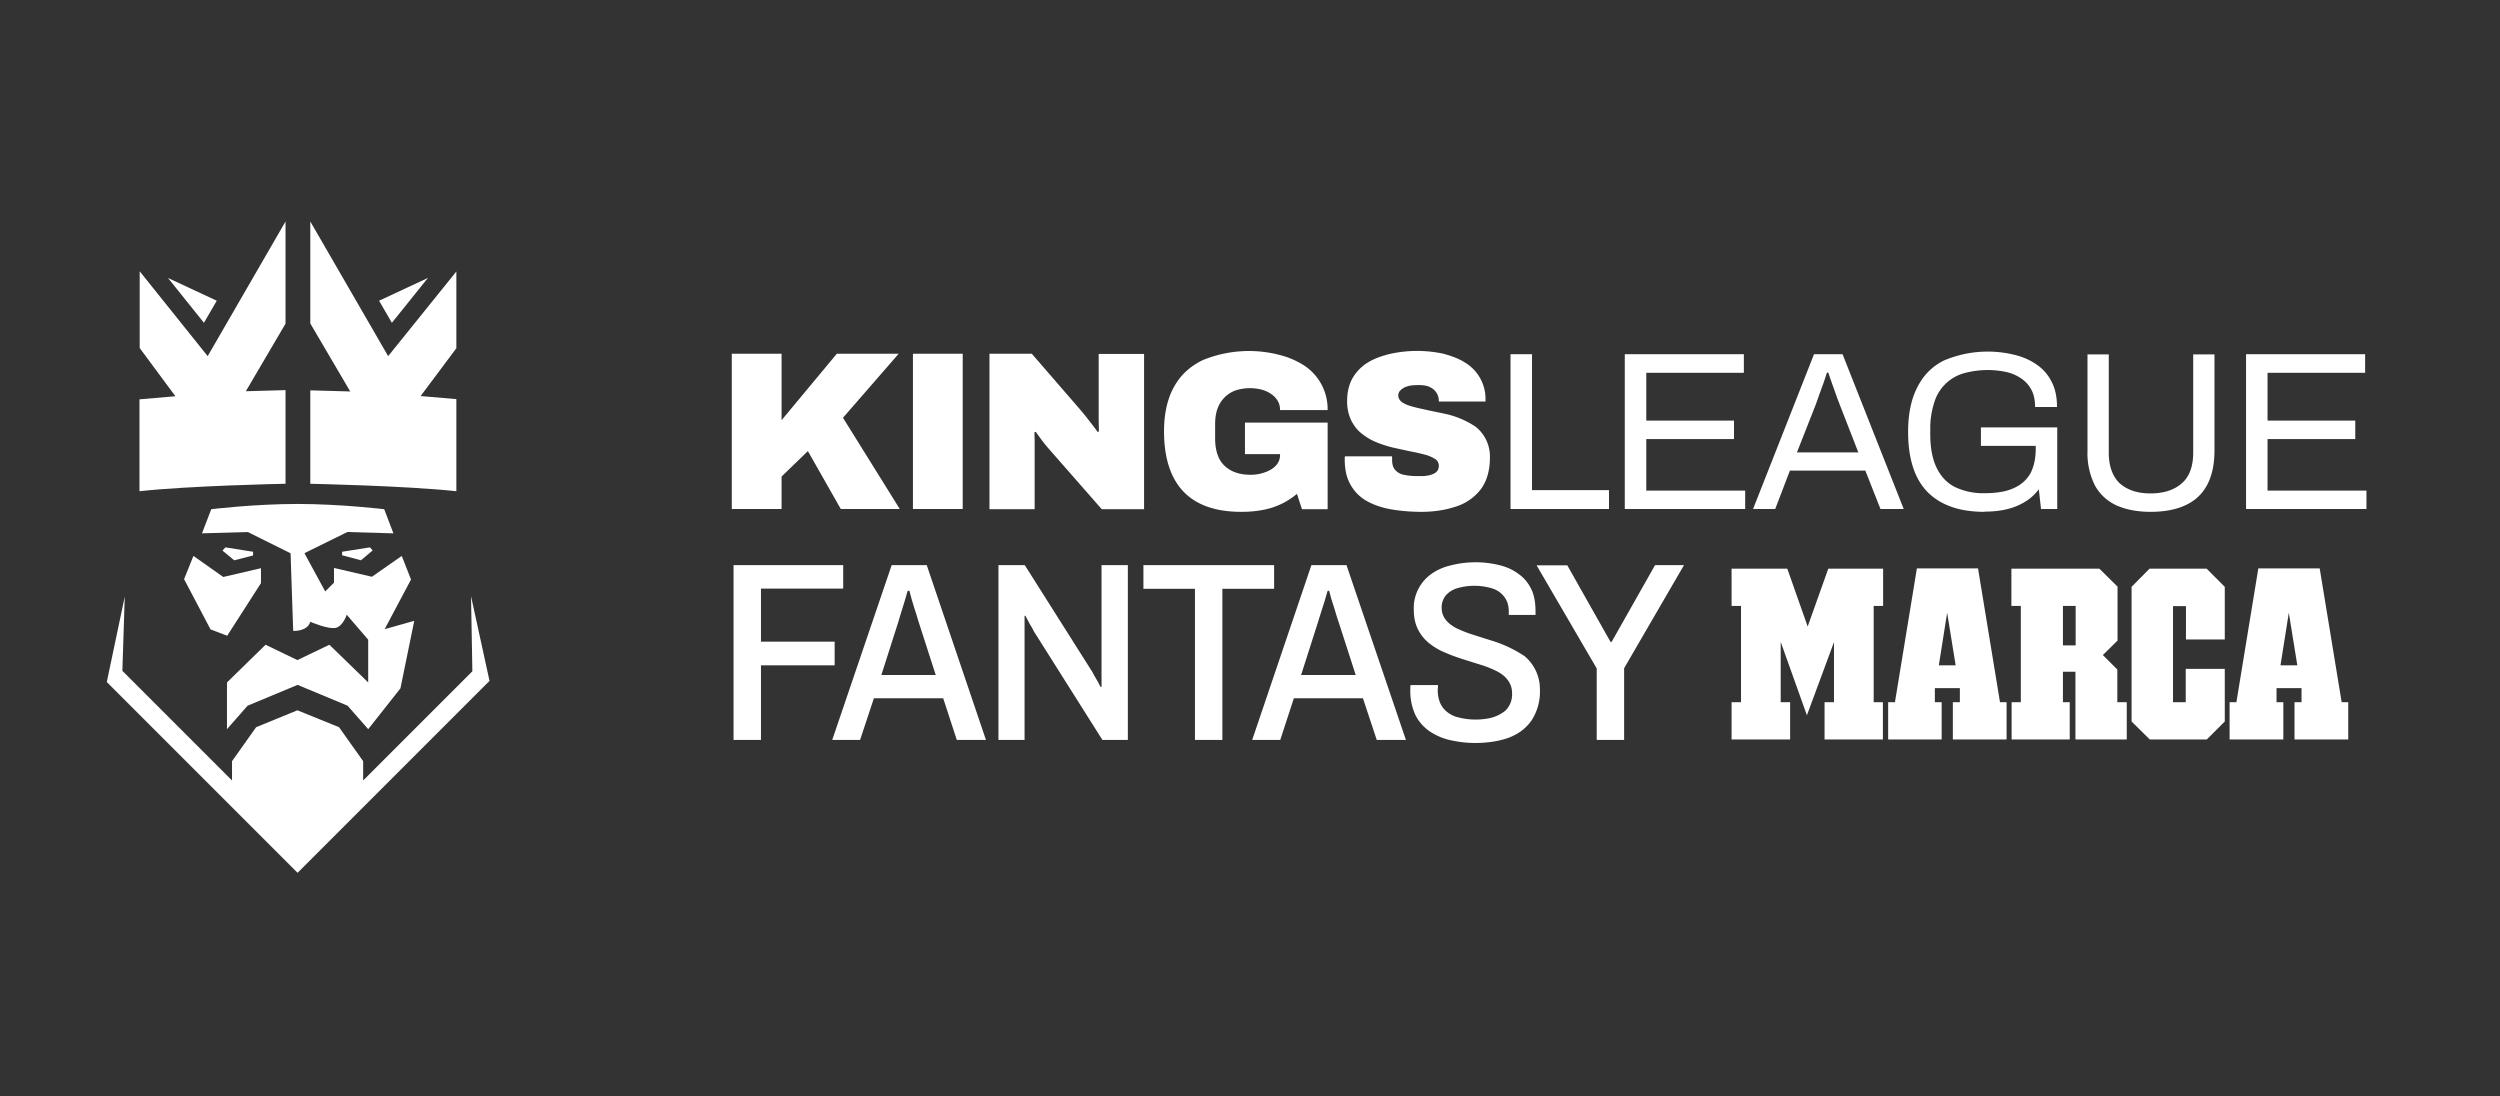 <svg xmlns="http://www.w3.org/2000/svg" fill="none" viewBox="0 0 114 50">
  <rect x="0" y="0" width="114" height="50" fill="#333333" stroke="none"/>
  <path fill="#fff" d="M14.15 17.8v4.26s4.37.09 6.66.34v-4.2l-1.63-.14 1.63-2.18v-3.5l-3.11 3.86-3.55-6.14v4.65l1.82 3.1h-.02l-1.8-.05ZM8.4 26.42l1.2 2.28.76.29 1.54-2.4v-.68l-1.72.4-1.36-.96-.43 1.07Z"/>
  <path fill="#fff" d="m9.63 23.23-.42 1.09 2.09-.06 1.95.97.12 3.54c.62 0 .75-.31.77-.4v-.02s.83.36 1.17.28c.34-.08.5-.6.5-.6l.98 1.14v1.95l-1.77-1.72-1.46.7-1.45-.7-1.76 1.72v2.13l.94-1.07 2.28-.95 2.28.95.94 1.07 1.47-1.86.63-3.08-1.35.38 1.2-2.26v-.01l-.42-1.07-1.36.95-1.73-.4v.67l-.4.4-.94-1.73v-.02l1.95-.96 2.08.06h.02l-.42-1.1s-1.99-.24-3.95-.24c-1.97 0-3.94.24-3.94.24Z"/>
  <path fill="#fff" d="M15.6 25.18v.14l.86.23.52-.44H17l-.13-.15-1.27.2v.02ZM6.36 18.2v4.2c2.26-.25 6.55-.34 6.66-.34v-4.27l-1.8.05h-.01l1.81-3.08V10.1l-3.55 6.14-3.1-3.87v3.5L8 18.07h-.02l-1.62.14Zm-.67 9-.82 3.9 8.7 8.7 8.75-8.75v-.01l-.84-3.85v.04l.06 3.38-4.98 4.98v-.88l-1.1-1.55-1.9-.77-1.88.77-1.1 1.55v.88l-5-5 .11-3.42v.02Zm5.85-1.87v-.17l-1.26-.2-.13.14v.01l.53.44.86-.22ZM19.5 12.7l.02-.03-2.23 1.04v.01l.58 1 1.63-2.03Z"/>
  <path fill="#fff" d="M9.88 13.73v-.02l-2.23-1.04.03.03 1.62 2.02.58-1Z"/>
  <path fill="#fff" fill-rule="evenodd" d="m82.4 32.63-1.2-3.36v2.75h.43v1.7h-2.67v-1.7h.43v-4.39h-.43v-1.7h2.54l.93 2.64.94-2.64h2.5v1.7h-.43v4.39h.42v1.7H83.2v-1.7h.43v-2.74l-1.24 3.35Zm7.8-6.7 1 6.09h.3v1.7h-2.45v-1.7h.32v-.64h-1.14v.64h.31v1.7H86.1v-1.7h.31l1-6.1h2.8Zm-1.02 4.42-.39-2.41-.38 2.4h.77Zm10.5-2.71v1.52h1.77v-2.4l-.83-.83h-2.6l-.82.83v6.14l.83.82h2.6l.82-.82v-2.4h-1.78v1.52h-.58v-4.38h.58Zm-5.04 6.08v-3.09h-.57v1.39h.31v1.7h-2.65v-1.7h.42v-4.39h-.43v-1.7h4.01l.83.82v2.46l-.67.66.66.66v1.49h.43v1.7h-2.34Zm-.57-6.09v1.8h.58v-1.8h-.58Zm11.71-1.7 1 6.09h.3v1.7h-2.45v-1.7h.32v-.64h-1.14v.64h.31v1.7h-2.45v-1.7h.31l1-6.1h2.8Zm-1.02 4.42-.39-2.41-.38 2.4h.77Z" clip-rule="evenodd"/>
  <path fill="#fff" d="M33.37 23.21v-7.08h2.27v3.03l2.52-3.03h2.82l-2.54 2.92 2.59 4.16h-2.69l-1.5-2.64-1.2 1.16v1.48h-2.27Zm8.26 0v-7.08h2.27v7.08h-2.27Zm3.49 0v-7.08h1.93l2.2 2.54.25.3.31.4c.1.13.19.24.24.33l.06-.03-.01-.57v-2.96h2.07v7.08h-1.93l-2.48-2.83a6.8 6.8 0 0 1-.3-.38l-.23-.32-.06.02.01.39v3.12h-2.07Zm11.49.13c-1.18 0-2.06-.31-2.65-.93-.58-.61-.88-1.53-.88-2.74 0-.8.15-1.48.45-2.02.3-.55.74-.95 1.32-1.23a5.55 5.55 0 0 1 3.48-.24c.44.11.82.28 1.16.5a2.38 2.38 0 0 1 1.05 2.02h-2.17a.8.8 0 0 0-.1-.41.97.97 0 0 0-.3-.32 1.4 1.4 0 0 0-.43-.2 2.15 2.15 0 0 0-1.22.04 1.37 1.37 0 0 0-.81.85c-.07.2-.1.43-.1.69V20c0 .35.06.64.17.88.12.25.3.43.55.57.24.13.54.2.9.2.24 0 .46-.04.67-.12.2-.07.36-.17.48-.3.13-.14.19-.3.19-.48v-.04h-1.6v-1.44h3.77v3.95h-1.17l-.23-.7a3.31 3.31 0 0 1-1.54.73c-.3.06-.63.09-1 .09h.01Zm8.21 0c-.49 0-.94-.04-1.36-.11-.42-.07-.8-.2-1.11-.37a1.92 1.92 0 0 1-.75-.73c-.19-.32-.28-.7-.28-1.18v-.06a.3.3 0 0 1 .01-.08h2.15a.3.3 0 0 0 0 .08v.07c0 .2.04.36.14.47.1.11.23.19.4.22.18.04.38.06.6.06h.26c.09 0 .18-.02.26-.03.1-.02.17-.05.24-.08a.43.43 0 0 0 .17-.14.38.38 0 0 0 .06-.22.35.35 0 0 0-.17-.31 1.7 1.7 0 0 0-.47-.2 9.8 9.8 0 0 0-.67-.15l-.78-.17a5.2 5.2 0 0 1-.77-.25c-.25-.1-.47-.24-.67-.4-.2-.16-.35-.36-.47-.6a2.01 2.01 0 0 1-.18-.89c0-.4.09-.76.26-1.05.17-.28.4-.52.7-.7.3-.18.65-.3 1.03-.39a5.71 5.71 0 0 1 2.4 0c.36.1.7.22.98.4a1.93 1.93 0 0 1 .94 1.66v.12h-2.13v-.04a.7.7 0 0 0-.1-.35.69.69 0 0 0-.29-.26c-.13-.07-.3-.1-.53-.1-.2 0-.38.01-.52.06a.68.68 0 0 0-.3.17.33.33 0 0 0-.11.23c0 .13.06.23.17.32.12.08.28.15.48.2.2.06.42.1.67.16l.77.16a4.02 4.02 0 0 1 1.44.6 1.73 1.73 0 0 1 .65 1.41c0 .58-.14 1.06-.4 1.42a2.3 2.3 0 0 1-1.12.8c-.47.16-1 .25-1.6.25Zm4.06-.13v-7.06h.98v6.2h3.51v.86h-4.49Zm5.21 0v-7.06h5.43V17h-4.45v2.18h4v.84h-4v2.35h4.51v.84H74.1Zm5.85 0 2.78-7.06h1.3l2.79 7.06h-1.06l-.69-1.75h-3.44l-.67 1.75h-1.01Zm2-2.58h2.8l-.86-2.21-.1-.26-.13-.37a26.68 26.68 0 0 1-.28-.8h-.06l-.16.48-.19.52-.15.43-.87 2.21Zm8.56 2.71c-1.14 0-2-.3-2.6-.9-.59-.6-.89-1.51-.89-2.75 0-.81.14-1.49.42-2.03.27-.54.67-.95 1.21-1.22a5.12 5.12 0 0 1 3.26-.25c.4.1.73.26 1.02.47.28.2.5.47.65.78.16.32.23.7.23 1.12h-1c0-.3-.05-.56-.16-.77a1.4 1.4 0 0 0-.47-.53c-.2-.14-.43-.24-.7-.3a4.07 4.07 0 0 0-1.95.07 1.97 1.97 0 0 0-1.32 1.33 3.8 3.8 0 0 0-.18 1.22v.22c0 .63.1 1.15.3 1.55.2.4.48.69.85.87a3 3 0 0 0 1.33.27c.52 0 .97-.07 1.3-.22.35-.15.6-.37.78-.67.16-.3.25-.68.25-1.15v-.12h-2.5v-.84h3.48v3.72h-.74l-.1-.9c-.18.24-.4.44-.66.59-.25.15-.53.26-.84.33-.3.07-.63.1-.97.1Zm7.57 0c-.6 0-1.12-.1-1.55-.29-.43-.2-.76-.5-.99-.91a3.29 3.29 0 0 1-.34-1.6v-4.38h.97v4.48c0 .62.17 1.08.5 1.4.34.3.8.46 1.4.46.61 0 1.1-.16 1.44-.47.34-.3.51-.77.51-1.39v-4.48h.97v4.38c0 .65-.12 1.19-.35 1.6-.23.42-.57.72-1 .91-.44.2-.96.29-1.56.29Zm4.35-.13v-7.06h5.43V17h-4.45v2.18h4v.84h-4v2.35h4.51v.84h-5.5ZM33.45 33.74v-7.97h5v1.07H34.7v2.42h3.36v1.08H34.7v3.4h-1.25Zm4.5 0 2.71-7.97h1.6l2.7 7.97h-1.33l-.62-1.9h-3.16l-.63 1.9h-1.27Zm2.24-2.96h2.48l-.78-2.42a7.08 7.08 0 0 1-.08-.27l-.12-.37-.12-.4-.1-.38h-.08l-.14.48a85.03 85.03 0 0 0-.29.95l-.77 2.41Zm5.34 2.96v-7.97h1.2l3.08 4.87a9.39 9.39 0 0 0 .26.46l.11.22h.05v-5.55h1.2v7.97h-1.16l-3.12-4.94c-.04-.08-.1-.2-.19-.34l-.2-.38h-.04v5.66h-1.2Zm8.96 0v-6.89h-2.35v-1.08h5.96v1.08h-2.36v6.89H54.5Zm2.61 0 2.7-7.97h1.6l2.71 7.97h-1.33l-.63-1.9H59l-.62 1.9H57.1Zm2.23-2.96h2.49l-.78-2.42a7.08 7.08 0 0 1-.09-.27l-.11-.37-.13-.4-.1-.38h-.07l-.14.48a85.03 85.03 0 0 0-.3.95l-.77 2.41Zm7.93 3.1c-.4 0-.77-.05-1.13-.13a2.76 2.76 0 0 1-.95-.41 1.99 1.99 0 0 1-.64-.74 2.6 2.6 0 0 1-.23-1.14v-.12l.01-.1h1.25v.1l-.01.12c0 .3.07.56.2.76.14.2.33.35.59.45a3.16 3.16 0 0 0 1.45.1 1.71 1.71 0 0 0 .84-.36 1.02 1.02 0 0 0 .31-.79.96.96 0 0 0-.19-.6c-.12-.17-.29-.3-.5-.41a4.7 4.7 0 0 0-.72-.29l-.83-.26a8.74 8.74 0 0 1-.81-.3c-.27-.11-.5-.25-.72-.42a1.88 1.88 0 0 1-.51-.62c-.13-.25-.2-.55-.2-.9a1.9 1.9 0 0 1 .79-1.64c.25-.18.55-.32.9-.4a4.58 4.58 0 0 1 2.21-.01c.33.08.62.21.87.4.25.17.44.4.58.68.14.28.2.63.2 1.03v.16H68.8v-.16c0-.25-.06-.46-.18-.63a1.1 1.1 0 0 0-.52-.4 2.8 2.8 0 0 0-1.64-.03 1.1 1.1 0 0 0-.53.33.86.86 0 0 0-.19.57c0 .22.07.4.2.56.12.15.3.28.5.38.22.1.46.2.72.28l.82.26a5.73 5.73 0 0 1 1.54.72 1.96 1.96 0 0 1 .7 1.53 2.4 2.4 0 0 1-.38 1.4c-.26.37-.6.62-1.04.79-.45.16-.96.24-1.54.24Zm5.55-.14v-3.26l-2.74-4.7h1.4l1.97 3.49h.05l1.98-3.5h1.32l-2.73 4.7v3.27h-1.25Z"/>
</svg>
